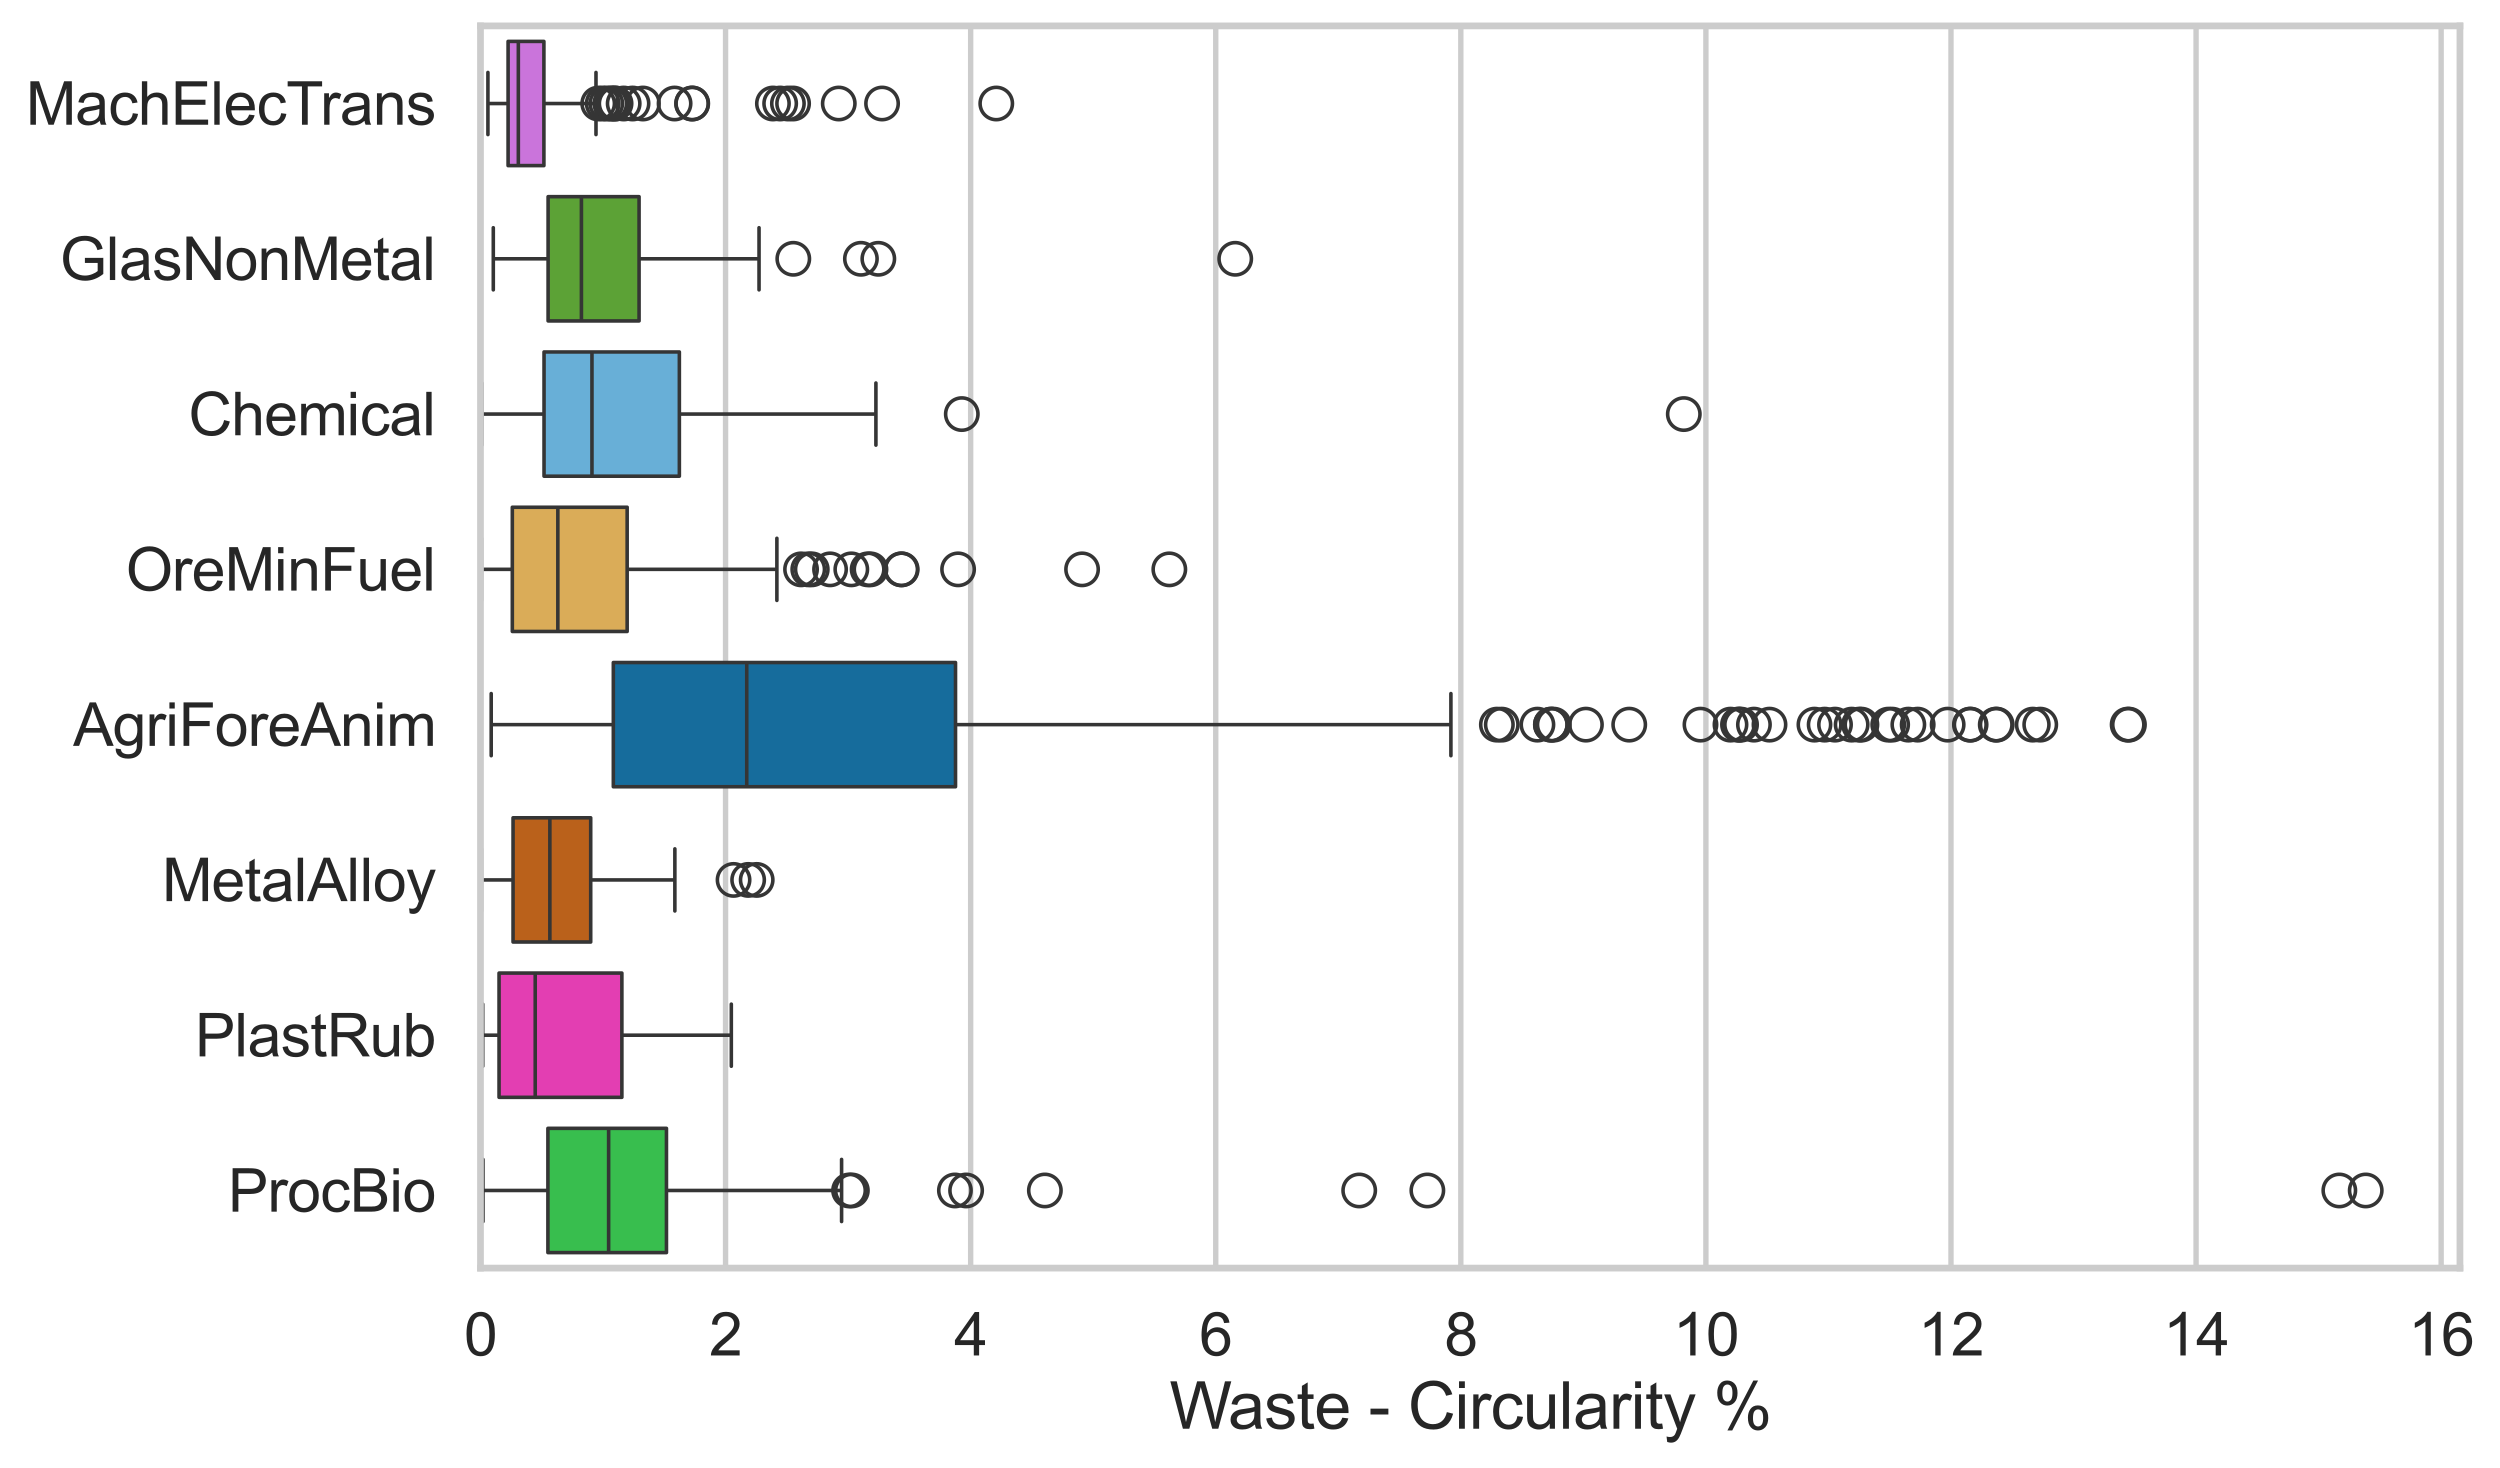 <?xml version="1.0" encoding="utf-8" standalone="no"?>
<!DOCTYPE svg PUBLIC "-//W3C//DTD SVG 1.1//EN"
  "http://www.w3.org/Graphics/SVG/1.1/DTD/svg11.dtd">
<svg xmlns:xlink="http://www.w3.org/1999/xlink" width="695.641pt" height="408.542pt" viewBox="0 0 695.641 408.542" xmlns="http://www.w3.org/2000/svg" version="1.1">
 <defs>
  <style type="text/css">*{stroke-linejoin: round; stroke-linecap: butt}</style>
 </defs>
 <g id="figure_1">
  <g id="patch_1">
   <path d="M 0 408.542 
L 695.641 408.542 
L 695.641 0 
L 0 0 
z
" style="fill: #ffffff"/>
  </g>
  <g id="axes_1">
   <g id="patch_2">
    <path d="M 133.697 352.86 
L 684.494 352.86 
L 684.494 7.2 
L 133.697 7.2 
z
" style="fill: #ffffff"/>
   </g>
   <g id="matplotlib.axis_1">
    <g id="xtick_1">
     <g id="line2d_1">
      <path d="M 133.697 352.86 
L 133.697 7.2 
" clip-path="url(#pa2204c01ae)" style="fill: none; stroke: #cccccc; stroke-width: 1.5; stroke-linecap: round"/>
     </g>
     <g id="text_1">
      <!-- 0 -->
      <g style="fill: #262626" transform="translate(129.109 377.17) scale(0.165 -0.165)">
       <defs>
        <path id="ArialMT-30" d="M 266 2259 
Q 266 3072 433 3567 
Q 600 4063 929 4331 
Q 1259 4600 1759 4600 
Q 2128 4600 2406 4451 
Q 2684 4303 2865 4023 
Q 3047 3744 3150 3342 
Q 3253 2941 3253 2259 
Q 3253 1453 3087 958 
Q 2922 463 2592 192 
Q 2263 -78 1759 -78 
Q 1097 -78 719 397 
Q 266 969 266 2259 
z
M 844 2259 
Q 844 1131 1108 757 
Q 1372 384 1759 384 
Q 2147 384 2411 759 
Q 2675 1134 2675 2259 
Q 2675 3391 2411 3762 
Q 2147 4134 1753 4134 
Q 1366 4134 1134 3806 
Q 844 3388 844 2259 
z
" transform="scale(0.016)"/>
       </defs>
       <use xlink:href="#ArialMT-30"/>
      </g>
     </g>
    </g>
    <g id="xtick_2">
     <g id="line2d_2">
      <path d="M 201.893 352.86 
L 201.893 7.2 
" clip-path="url(#pa2204c01ae)" style="fill: none; stroke: #cccccc; stroke-width: 1.5; stroke-linecap: round"/>
     </g>
     <g id="text_2">
      <!-- 2 -->
      <g style="fill: #262626" transform="translate(197.305 377.17) scale(0.165 -0.165)">
       <defs>
        <path id="ArialMT-32" d="M 3222 541 
L 3222 0 
L 194 0 
Q 188 203 259 391 
Q 375 700 629 1000 
Q 884 1300 1366 1694 
Q 2113 2306 2375 2664 
Q 2638 3022 2638 3341 
Q 2638 3675 2398 3904 
Q 2159 4134 1775 4134 
Q 1369 4134 1125 3890 
Q 881 3647 878 3216 
L 300 3275 
Q 359 3922 746 4261 
Q 1134 4600 1788 4600 
Q 2447 4600 2831 4234 
Q 3216 3869 3216 3328 
Q 3216 3053 3103 2787 
Q 2991 2522 2730 2228 
Q 2469 1934 1863 1422 
Q 1356 997 1212 845 
Q 1069 694 975 541 
L 3222 541 
z
" transform="scale(0.016)"/>
       </defs>
       <use xlink:href="#ArialMT-32"/>
      </g>
     </g>
    </g>
    <g id="xtick_3">
     <g id="line2d_3">
      <path d="M 270.089 352.86 
L 270.089 7.2 
" clip-path="url(#pa2204c01ae)" style="fill: none; stroke: #cccccc; stroke-width: 1.5; stroke-linecap: round"/>
     </g>
     <g id="text_3">
      <!-- 4 -->
      <g style="fill: #262626" transform="translate(265.501 377.17) scale(0.165 -0.165)">
       <defs>
        <path id="ArialMT-34" d="M 2069 0 
L 2069 1097 
L 81 1097 
L 81 1613 
L 2172 4581 
L 2631 4581 
L 2631 1613 
L 3250 1613 
L 3250 1097 
L 2631 1097 
L 2631 0 
L 2069 0 
z
M 2069 1613 
L 2069 3678 
L 634 1613 
L 2069 1613 
z
" transform="scale(0.016)"/>
       </defs>
       <use xlink:href="#ArialMT-34"/>
      </g>
     </g>
    </g>
    <g id="xtick_4">
     <g id="line2d_4">
      <path d="M 338.285 352.86 
L 338.285 7.2 
" clip-path="url(#pa2204c01ae)" style="fill: none; stroke: #cccccc; stroke-width: 1.5; stroke-linecap: round"/>
     </g>
     <g id="text_4">
      <!-- 6 -->
      <g style="fill: #262626" transform="translate(333.697 377.17) scale(0.165 -0.165)">
       <defs>
        <path id="ArialMT-36" d="M 3184 3459 
L 2625 3416 
Q 2550 3747 2413 3897 
Q 2184 4138 1850 4138 
Q 1581 4138 1378 3988 
Q 1113 3794 959 3422 
Q 806 3050 800 2363 
Q 1003 2672 1297 2822 
Q 1591 2972 1913 2972 
Q 2475 2972 2870 2558 
Q 3266 2144 3266 1488 
Q 3266 1056 3080 686 
Q 2894 316 2569 119 
Q 2244 -78 1831 -78 
Q 1128 -78 684 439 
Q 241 956 241 2144 
Q 241 3472 731 4075 
Q 1159 4600 1884 4600 
Q 2425 4600 2770 4297 
Q 3116 3994 3184 3459 
z
M 888 1484 
Q 888 1194 1011 928 
Q 1134 663 1356 523 
Q 1578 384 1822 384 
Q 2178 384 2434 671 
Q 2691 959 2691 1453 
Q 2691 1928 2437 2201 
Q 2184 2475 1800 2475 
Q 1419 2475 1153 2201 
Q 888 1928 888 1484 
z
" transform="scale(0.016)"/>
       </defs>
       <use xlink:href="#ArialMT-36"/>
      </g>
     </g>
    </g>
    <g id="xtick_5">
     <g id="line2d_5">
      <path d="M 406.481 352.86 
L 406.481 7.2 
" clip-path="url(#pa2204c01ae)" style="fill: none; stroke: #cccccc; stroke-width: 1.5; stroke-linecap: round"/>
     </g>
     <g id="text_5">
      <!-- 8 -->
      <g style="fill: #262626" transform="translate(401.893 377.17) scale(0.165 -0.165)">
       <defs>
        <path id="ArialMT-38" d="M 1131 2484 
Q 781 2613 612 2850 
Q 444 3088 444 3419 
Q 444 3919 803 4259 
Q 1163 4600 1759 4600 
Q 2359 4600 2725 4251 
Q 3091 3903 3091 3403 
Q 3091 3084 2923 2848 
Q 2756 2613 2416 2484 
Q 2838 2347 3058 2040 
Q 3278 1734 3278 1309 
Q 3278 722 2862 322 
Q 2447 -78 1769 -78 
Q 1091 -78 675 323 
Q 259 725 259 1325 
Q 259 1772 486 2073 
Q 713 2375 1131 2484 
z
M 1019 3438 
Q 1019 3113 1228 2906 
Q 1438 2700 1772 2700 
Q 2097 2700 2305 2904 
Q 2513 3109 2513 3406 
Q 2513 3716 2298 3927 
Q 2084 4138 1766 4138 
Q 1444 4138 1231 3931 
Q 1019 3725 1019 3438 
z
M 838 1322 
Q 838 1081 952 856 
Q 1066 631 1291 507 
Q 1516 384 1775 384 
Q 2178 384 2440 643 
Q 2703 903 2703 1303 
Q 2703 1709 2433 1975 
Q 2163 2241 1756 2241 
Q 1359 2241 1098 1978 
Q 838 1716 838 1322 
z
" transform="scale(0.016)"/>
       </defs>
       <use xlink:href="#ArialMT-38"/>
      </g>
     </g>
    </g>
    <g id="xtick_6">
     <g id="line2d_6">
      <path d="M 474.677 352.86 
L 474.677 7.2 
" clip-path="url(#pa2204c01ae)" style="fill: none; stroke: #cccccc; stroke-width: 1.5; stroke-linecap: round"/>
     </g>
     <g id="text_6">
      <!-- 10 -->
      <g style="fill: #262626" transform="translate(465.502 377.17) scale(0.165 -0.165)">
       <defs>
        <path id="ArialMT-31" d="M 2384 0 
L 1822 0 
L 1822 3584 
Q 1619 3391 1289 3197 
Q 959 3003 697 2906 
L 697 3450 
Q 1169 3672 1522 3987 
Q 1875 4303 2022 4600 
L 2384 4600 
L 2384 0 
z
" transform="scale(0.016)"/>
       </defs>
       <use xlink:href="#ArialMT-31"/>
       <use xlink:href="#ArialMT-30" transform="translate(55.615 0)"/>
      </g>
     </g>
    </g>
    <g id="xtick_7">
     <g id="line2d_7">
      <path d="M 542.873 352.86 
L 542.873 7.2 
" clip-path="url(#pa2204c01ae)" style="fill: none; stroke: #cccccc; stroke-width: 1.5; stroke-linecap: round"/>
     </g>
     <g id="text_7">
      <!-- 12 -->
      <g style="fill: #262626" transform="translate(533.698 377.17) scale(0.165 -0.165)">
       <use xlink:href="#ArialMT-31"/>
       <use xlink:href="#ArialMT-32" transform="translate(55.615 0)"/>
      </g>
     </g>
    </g>
    <g id="xtick_8">
     <g id="line2d_8">
      <path d="M 611.069 352.86 
L 611.069 7.2 
" clip-path="url(#pa2204c01ae)" style="fill: none; stroke: #cccccc; stroke-width: 1.5; stroke-linecap: round"/>
     </g>
     <g id="text_8">
      <!-- 14 -->
      <g style="fill: #262626" transform="translate(601.894 377.17) scale(0.165 -0.165)">
       <use xlink:href="#ArialMT-31"/>
       <use xlink:href="#ArialMT-34" transform="translate(55.615 0)"/>
      </g>
     </g>
    </g>
    <g id="xtick_9">
     <g id="line2d_9">
      <path d="M 679.265 352.86 
L 679.265 7.2 
" clip-path="url(#pa2204c01ae)" style="fill: none; stroke: #cccccc; stroke-width: 1.5; stroke-linecap: round"/>
     </g>
     <g id="text_9">
      <!-- 16 -->
      <g style="fill: #262626" transform="translate(670.09 377.17) scale(0.165 -0.165)">
       <use xlink:href="#ArialMT-31"/>
       <use xlink:href="#ArialMT-36" transform="translate(55.615 0)"/>
      </g>
     </g>
    </g>
    <g id="text_10">
     <!-- Waste - Circularity % -->
     <g style="fill: #262626" transform="translate(325.425 397.553) scale(0.18 -0.18)">
      <defs>
       <path id="ArialMT-57" d="M 1294 0 
L 78 4581 
L 700 4581 
L 1397 1578 
Q 1509 1106 1591 641 
Q 1766 1375 1797 1488 
L 2669 4581 
L 3400 4581 
L 4056 2263 
Q 4303 1400 4413 641 
Q 4500 1075 4641 1638 
L 5359 4581 
L 5969 4581 
L 4713 0 
L 4128 0 
L 3163 3491 
Q 3041 3928 3019 4028 
Q 2947 3713 2884 3491 
L 1913 0 
L 1294 0 
z
" transform="scale(0.016)"/>
       <path id="ArialMT-61" d="M 2588 409 
Q 2275 144 1986 34 
Q 1697 -75 1366 -75 
Q 819 -75 525 192 
Q 231 459 231 875 
Q 231 1119 342 1320 
Q 453 1522 633 1644 
Q 813 1766 1038 1828 
Q 1203 1872 1538 1913 
Q 2219 1994 2541 2106 
Q 2544 2222 2544 2253 
Q 2544 2597 2384 2738 
Q 2169 2928 1744 2928 
Q 1347 2928 1158 2789 
Q 969 2650 878 2297 
L 328 2372 
Q 403 2725 575 2942 
Q 747 3159 1072 3276 
Q 1397 3394 1825 3394 
Q 2250 3394 2515 3294 
Q 2781 3194 2906 3042 
Q 3031 2891 3081 2659 
Q 3109 2516 3109 2141 
L 3109 1391 
Q 3109 606 3145 398 
Q 3181 191 3288 0 
L 2700 0 
Q 2613 175 2588 409 
z
M 2541 1666 
Q 2234 1541 1622 1453 
Q 1275 1403 1131 1340 
Q 988 1278 909 1158 
Q 831 1038 831 891 
Q 831 666 1001 516 
Q 1172 366 1500 366 
Q 1825 366 2078 508 
Q 2331 650 2450 897 
Q 2541 1088 2541 1459 
L 2541 1666 
z
" transform="scale(0.016)"/>
       <path id="ArialMT-73" d="M 197 991 
L 753 1078 
Q 800 744 1014 566 
Q 1228 388 1613 388 
Q 2000 388 2187 545 
Q 2375 703 2375 916 
Q 2375 1106 2209 1216 
Q 2094 1291 1634 1406 
Q 1016 1563 777 1677 
Q 538 1791 414 1992 
Q 291 2194 291 2438 
Q 291 2659 392 2848 
Q 494 3038 669 3163 
Q 800 3259 1026 3326 
Q 1253 3394 1513 3394 
Q 1903 3394 2198 3281 
Q 2494 3169 2634 2976 
Q 2775 2784 2828 2463 
L 2278 2388 
Q 2241 2644 2061 2787 
Q 1881 2931 1553 2931 
Q 1166 2931 1000 2803 
Q 834 2675 834 2503 
Q 834 2394 903 2306 
Q 972 2216 1119 2156 
Q 1203 2125 1616 2013 
Q 2213 1853 2448 1751 
Q 2684 1650 2818 1456 
Q 2953 1263 2953 975 
Q 2953 694 2789 445 
Q 2625 197 2315 61 
Q 2006 -75 1616 -75 
Q 969 -75 630 194 
Q 291 463 197 991 
z
" transform="scale(0.016)"/>
       <path id="ArialMT-74" d="M 1650 503 
L 1731 6 
Q 1494 -44 1306 -44 
Q 1000 -44 831 53 
Q 663 150 594 308 
Q 525 466 525 972 
L 525 2881 
L 113 2881 
L 113 3319 
L 525 3319 
L 525 4141 
L 1084 4478 
L 1084 3319 
L 1650 3319 
L 1650 2881 
L 1084 2881 
L 1084 941 
Q 1084 700 1114 631 
Q 1144 563 1211 522 
Q 1278 481 1403 481 
Q 1497 481 1650 503 
z
" transform="scale(0.016)"/>
       <path id="ArialMT-65" d="M 2694 1069 
L 3275 997 
Q 3138 488 2766 206 
Q 2394 -75 1816 -75 
Q 1088 -75 661 373 
Q 234 822 234 1631 
Q 234 2469 665 2931 
Q 1097 3394 1784 3394 
Q 2450 3394 2872 2941 
Q 3294 2488 3294 1666 
Q 3294 1616 3291 1516 
L 816 1516 
Q 847 969 1125 678 
Q 1403 388 1819 388 
Q 2128 388 2347 550 
Q 2566 713 2694 1069 
z
M 847 1978 
L 2700 1978 
Q 2663 2397 2488 2606 
Q 2219 2931 1791 2931 
Q 1403 2931 1139 2672 
Q 875 2413 847 1978 
z
" transform="scale(0.016)"/>
       <path id="ArialMT-20" transform="scale(0.016)"/>
       <path id="ArialMT-2d" d="M 203 1375 
L 203 1941 
L 1931 1941 
L 1931 1375 
L 203 1375 
z
" transform="scale(0.016)"/>
       <path id="ArialMT-43" d="M 3763 1606 
L 4369 1453 
Q 4178 706 3683 314 
Q 3188 -78 2472 -78 
Q 1731 -78 1267 223 
Q 803 525 561 1097 
Q 319 1669 319 2325 
Q 319 3041 592 3573 
Q 866 4106 1370 4382 
Q 1875 4659 2481 4659 
Q 3169 4659 3637 4309 
Q 4106 3959 4291 3325 
L 3694 3184 
Q 3534 3684 3231 3912 
Q 2928 4141 2469 4141 
Q 1941 4141 1586 3887 
Q 1231 3634 1087 3207 
Q 944 2781 944 2328 
Q 944 1744 1114 1308 
Q 1284 872 1643 656 
Q 2003 441 2422 441 
Q 2931 441 3284 734 
Q 3638 1028 3763 1606 
z
" transform="scale(0.016)"/>
       <path id="ArialMT-69" d="M 425 3934 
L 425 4581 
L 988 4581 
L 988 3934 
L 425 3934 
z
M 425 0 
L 425 3319 
L 988 3319 
L 988 0 
L 425 0 
z
" transform="scale(0.016)"/>
       <path id="ArialMT-72" d="M 416 0 
L 416 3319 
L 922 3319 
L 922 2816 
Q 1116 3169 1280 3281 
Q 1444 3394 1641 3394 
Q 1925 3394 2219 3213 
L 2025 2691 
Q 1819 2813 1613 2813 
Q 1428 2813 1281 2702 
Q 1134 2591 1072 2394 
Q 978 2094 978 1738 
L 978 0 
L 416 0 
z
" transform="scale(0.016)"/>
       <path id="ArialMT-63" d="M 2588 1216 
L 3141 1144 
Q 3050 572 2676 248 
Q 2303 -75 1759 -75 
Q 1078 -75 664 370 
Q 250 816 250 1647 
Q 250 2184 428 2587 
Q 606 2991 970 3192 
Q 1334 3394 1763 3394 
Q 2303 3394 2647 3120 
Q 2991 2847 3088 2344 
L 2541 2259 
Q 2463 2594 2264 2762 
Q 2066 2931 1784 2931 
Q 1359 2931 1093 2626 
Q 828 2322 828 1663 
Q 828 994 1084 691 
Q 1341 388 1753 388 
Q 2084 388 2306 591 
Q 2528 794 2588 1216 
z
" transform="scale(0.016)"/>
       <path id="ArialMT-75" d="M 2597 0 
L 2597 488 
Q 2209 -75 1544 -75 
Q 1250 -75 995 37 
Q 741 150 617 320 
Q 494 491 444 738 
Q 409 903 409 1263 
L 409 3319 
L 972 3319 
L 972 1478 
Q 972 1038 1006 884 
Q 1059 663 1231 536 
Q 1403 409 1656 409 
Q 1909 409 2131 539 
Q 2353 669 2445 892 
Q 2538 1116 2538 1541 
L 2538 3319 
L 3100 3319 
L 3100 0 
L 2597 0 
z
" transform="scale(0.016)"/>
       <path id="ArialMT-6c" d="M 409 0 
L 409 4581 
L 972 4581 
L 972 0 
L 409 0 
z
" transform="scale(0.016)"/>
       <path id="ArialMT-79" d="M 397 -1278 
L 334 -750 
Q 519 -800 656 -800 
Q 844 -800 956 -737 
Q 1069 -675 1141 -563 
Q 1194 -478 1313 -144 
Q 1328 -97 1363 -6 
L 103 3319 
L 709 3319 
L 1400 1397 
Q 1534 1031 1641 628 
Q 1738 1016 1872 1384 
L 2581 3319 
L 3144 3319 
L 1881 -56 
Q 1678 -603 1566 -809 
Q 1416 -1088 1222 -1217 
Q 1028 -1347 759 -1347 
Q 597 -1347 397 -1278 
z
" transform="scale(0.016)"/>
       <path id="ArialMT-25" d="M 372 3481 
Q 372 3972 619 4315 
Q 866 4659 1334 4659 
Q 1766 4659 2048 4351 
Q 2331 4044 2331 3447 
Q 2331 2866 2045 2552 
Q 1759 2238 1341 2238 
Q 925 2238 648 2547 
Q 372 2856 372 3481 
z
M 1350 4272 
Q 1141 4272 1002 4090 
Q 863 3909 863 3425 
Q 863 2984 1003 2804 
Q 1144 2625 1350 2625 
Q 1563 2625 1702 2806 
Q 1841 2988 1841 3469 
Q 1841 3913 1700 4092 
Q 1559 4272 1350 4272 
z
M 1353 -169 
L 3859 4659 
L 4316 4659 
L 1819 -169 
L 1353 -169 
z
M 3334 1075 
Q 3334 1569 3581 1911 
Q 3828 2253 4300 2253 
Q 4731 2253 5014 1945 
Q 5297 1638 5297 1041 
Q 5297 459 5011 145 
Q 4725 -169 4303 -169 
Q 3888 -169 3611 142 
Q 3334 453 3334 1075 
z
M 4316 1866 
Q 4103 1866 3964 1684 
Q 3825 1503 3825 1019 
Q 3825 581 3965 400 
Q 4106 219 4313 219 
Q 4528 219 4667 400 
Q 4806 581 4806 1063 
Q 4806 1506 4665 1686 
Q 4525 1866 4316 1866 
z
" transform="scale(0.016)"/>
      </defs>
      <use xlink:href="#ArialMT-57"/>
      <use xlink:href="#ArialMT-61" transform="translate(90.635 0)"/>
      <use xlink:href="#ArialMT-73" transform="translate(146.25 0)"/>
      <use xlink:href="#ArialMT-74" transform="translate(196.25 0)"/>
      <use xlink:href="#ArialMT-65" transform="translate(224.033 0)"/>
      <use xlink:href="#ArialMT-20" transform="translate(279.648 0)"/>
      <use xlink:href="#ArialMT-2d" transform="translate(307.432 0)"/>
      <use xlink:href="#ArialMT-20" transform="translate(340.732 0)"/>
      <use xlink:href="#ArialMT-43" transform="translate(368.516 0)"/>
      <use xlink:href="#ArialMT-69" transform="translate(440.732 0)"/>
      <use xlink:href="#ArialMT-72" transform="translate(462.949 0)"/>
      <use xlink:href="#ArialMT-63" transform="translate(496.25 0)"/>
      <use xlink:href="#ArialMT-75" transform="translate(546.25 0)"/>
      <use xlink:href="#ArialMT-6c" transform="translate(601.865 0)"/>
      <use xlink:href="#ArialMT-61" transform="translate(624.082 0)"/>
      <use xlink:href="#ArialMT-72" transform="translate(679.697 0)"/>
      <use xlink:href="#ArialMT-69" transform="translate(712.998 0)"/>
      <use xlink:href="#ArialMT-74" transform="translate(735.215 0)"/>
      <use xlink:href="#ArialMT-79" transform="translate(762.998 0)"/>
      <use xlink:href="#ArialMT-20" transform="translate(812.998 0)"/>
      <use xlink:href="#ArialMT-25" transform="translate(840.781 0)"/>
     </g>
    </g>
   </g>
   <g id="matplotlib.axis_2">
    <g id="ytick_1">
     <g id="text_11">
      <!-- MachElecTrans -->
      <g style="fill: #262626" transform="translate(7.2 34.709) scale(0.165 -0.165)">
       <defs>
        <path id="ArialMT-4d" d="M 475 0 
L 475 4581 
L 1388 4581 
L 2472 1338 
Q 2622 884 2691 659 
Q 2769 909 2934 1394 
L 4031 4581 
L 4847 4581 
L 4847 0 
L 4263 0 
L 4263 3834 
L 2931 0 
L 2384 0 
L 1059 3900 
L 1059 0 
L 475 0 
z
" transform="scale(0.016)"/>
        <path id="ArialMT-68" d="M 422 0 
L 422 4581 
L 984 4581 
L 984 2938 
Q 1378 3394 1978 3394 
Q 2347 3394 2619 3248 
Q 2891 3103 3008 2847 
Q 3125 2591 3125 2103 
L 3125 0 
L 2563 0 
L 2563 2103 
Q 2563 2525 2380 2717 
Q 2197 2909 1863 2909 
Q 1613 2909 1392 2779 
Q 1172 2650 1078 2428 
Q 984 2206 984 1816 
L 984 0 
L 422 0 
z
" transform="scale(0.016)"/>
        <path id="ArialMT-45" d="M 506 0 
L 506 4581 
L 3819 4581 
L 3819 4041 
L 1113 4041 
L 1113 2638 
L 3647 2638 
L 3647 2100 
L 1113 2100 
L 1113 541 
L 3925 541 
L 3925 0 
L 506 0 
z
" transform="scale(0.016)"/>
        <path id="ArialMT-54" d="M 1659 0 
L 1659 4041 
L 150 4041 
L 150 4581 
L 3781 4581 
L 3781 4041 
L 2266 4041 
L 2266 0 
L 1659 0 
z
" transform="scale(0.016)"/>
        <path id="ArialMT-6e" d="M 422 0 
L 422 3319 
L 928 3319 
L 928 2847 
Q 1294 3394 1984 3394 
Q 2284 3394 2536 3286 
Q 2788 3178 2913 3003 
Q 3038 2828 3088 2588 
Q 3119 2431 3119 2041 
L 3119 0 
L 2556 0 
L 2556 2019 
Q 2556 2363 2490 2533 
Q 2425 2703 2258 2804 
Q 2091 2906 1866 2906 
Q 1506 2906 1245 2678 
Q 984 2450 984 1813 
L 984 0 
L 422 0 
z
" transform="scale(0.016)"/>
       </defs>
       <use xlink:href="#ArialMT-4d"/>
       <use xlink:href="#ArialMT-61" transform="translate(83.301 0)"/>
       <use xlink:href="#ArialMT-63" transform="translate(138.916 0)"/>
       <use xlink:href="#ArialMT-68" transform="translate(188.916 0)"/>
       <use xlink:href="#ArialMT-45" transform="translate(244.531 0)"/>
       <use xlink:href="#ArialMT-6c" transform="translate(311.23 0)"/>
       <use xlink:href="#ArialMT-65" transform="translate(333.447 0)"/>
       <use xlink:href="#ArialMT-63" transform="translate(389.062 0)"/>
       <use xlink:href="#ArialMT-54" transform="translate(439.062 0)"/>
       <use xlink:href="#ArialMT-72" transform="translate(496.396 0)"/>
       <use xlink:href="#ArialMT-61" transform="translate(529.697 0)"/>
       <use xlink:href="#ArialMT-6e" transform="translate(585.312 0)"/>
       <use xlink:href="#ArialMT-73" transform="translate(640.928 0)"/>
      </g>
     </g>
    </g>
    <g id="ytick_2">
     <g id="text_12">
      <!-- GlasNonMetal -->
      <g style="fill: #262626" transform="translate(16.659 77.916) scale(0.165 -0.165)">
       <defs>
        <path id="ArialMT-47" d="M 2638 1797 
L 2638 2334 
L 4578 2338 
L 4578 638 
Q 4131 281 3656 101 
Q 3181 -78 2681 -78 
Q 2006 -78 1454 211 
Q 903 500 622 1047 
Q 341 1594 341 2269 
Q 341 2938 620 3517 
Q 900 4097 1425 4378 
Q 1950 4659 2634 4659 
Q 3131 4659 3532 4498 
Q 3934 4338 4162 4050 
Q 4391 3763 4509 3300 
L 3963 3150 
Q 3859 3500 3706 3700 
Q 3553 3900 3268 4020 
Q 2984 4141 2638 4141 
Q 2222 4141 1919 4014 
Q 1616 3888 1430 3681 
Q 1244 3475 1141 3228 
Q 966 2803 966 2306 
Q 966 1694 1177 1281 
Q 1388 869 1791 669 
Q 2194 469 2647 469 
Q 3041 469 3416 620 
Q 3791 772 3984 944 
L 3984 1797 
L 2638 1797 
z
" transform="scale(0.016)"/>
        <path id="ArialMT-4e" d="M 488 0 
L 488 4581 
L 1109 4581 
L 3516 984 
L 3516 4581 
L 4097 4581 
L 4097 0 
L 3475 0 
L 1069 3600 
L 1069 0 
L 488 0 
z
" transform="scale(0.016)"/>
        <path id="ArialMT-6f" d="M 213 1659 
Q 213 2581 725 3025 
Q 1153 3394 1769 3394 
Q 2453 3394 2887 2945 
Q 3322 2497 3322 1706 
Q 3322 1066 3130 698 
Q 2938 331 2570 128 
Q 2203 -75 1769 -75 
Q 1072 -75 642 372 
Q 213 819 213 1659 
z
M 791 1659 
Q 791 1022 1069 705 
Q 1347 388 1769 388 
Q 2188 388 2466 706 
Q 2744 1025 2744 1678 
Q 2744 2294 2464 2611 
Q 2184 2928 1769 2928 
Q 1347 2928 1069 2612 
Q 791 2297 791 1659 
z
" transform="scale(0.016)"/>
       </defs>
       <use xlink:href="#ArialMT-47"/>
       <use xlink:href="#ArialMT-6c" transform="translate(77.783 0)"/>
       <use xlink:href="#ArialMT-61" transform="translate(100 0)"/>
       <use xlink:href="#ArialMT-73" transform="translate(155.615 0)"/>
       <use xlink:href="#ArialMT-4e" transform="translate(205.615 0)"/>
       <use xlink:href="#ArialMT-6f" transform="translate(277.832 0)"/>
       <use xlink:href="#ArialMT-6e" transform="translate(333.447 0)"/>
       <use xlink:href="#ArialMT-4d" transform="translate(389.062 0)"/>
       <use xlink:href="#ArialMT-65" transform="translate(472.363 0)"/>
       <use xlink:href="#ArialMT-74" transform="translate(527.979 0)"/>
       <use xlink:href="#ArialMT-61" transform="translate(555.762 0)"/>
       <use xlink:href="#ArialMT-6c" transform="translate(611.377 0)"/>
      </g>
     </g>
    </g>
    <g id="ytick_3">
     <g id="text_13">
      <!-- Chemical -->
      <g style="fill: #262626" transform="translate(52.428 121.124) scale(0.165 -0.165)">
       <defs>
        <path id="ArialMT-6d" d="M 422 0 
L 422 3319 
L 925 3319 
L 925 2853 
Q 1081 3097 1340 3245 
Q 1600 3394 1931 3394 
Q 2300 3394 2536 3241 
Q 2772 3088 2869 2813 
Q 3263 3394 3894 3394 
Q 4388 3394 4653 3120 
Q 4919 2847 4919 2278 
L 4919 0 
L 4359 0 
L 4359 2091 
Q 4359 2428 4304 2576 
Q 4250 2725 4106 2815 
Q 3963 2906 3769 2906 
Q 3419 2906 3187 2673 
Q 2956 2441 2956 1928 
L 2956 0 
L 2394 0 
L 2394 2156 
Q 2394 2531 2256 2718 
Q 2119 2906 1806 2906 
Q 1569 2906 1367 2781 
Q 1166 2656 1075 2415 
Q 984 2175 984 1722 
L 984 0 
L 422 0 
z
" transform="scale(0.016)"/>
       </defs>
       <use xlink:href="#ArialMT-43"/>
       <use xlink:href="#ArialMT-68" transform="translate(72.217 0)"/>
       <use xlink:href="#ArialMT-65" transform="translate(127.832 0)"/>
       <use xlink:href="#ArialMT-6d" transform="translate(183.447 0)"/>
       <use xlink:href="#ArialMT-69" transform="translate(266.748 0)"/>
       <use xlink:href="#ArialMT-63" transform="translate(288.965 0)"/>
       <use xlink:href="#ArialMT-61" transform="translate(338.965 0)"/>
       <use xlink:href="#ArialMT-6c" transform="translate(394.58 0)"/>
      </g>
     </g>
    </g>
    <g id="ytick_4">
     <g id="text_14">
      <!-- OreMinFuel -->
      <g style="fill: #262626" transform="translate(35.013 164.331) scale(0.165 -0.165)">
       <defs>
        <path id="ArialMT-4f" d="M 309 2231 
Q 309 3372 921 4017 
Q 1534 4663 2503 4663 
Q 3138 4663 3647 4359 
Q 4156 4056 4423 3514 
Q 4691 2972 4691 2284 
Q 4691 1588 4409 1038 
Q 4128 488 3612 205 
Q 3097 -78 2500 -78 
Q 1853 -78 1343 234 
Q 834 547 571 1087 
Q 309 1628 309 2231 
z
M 934 2222 
Q 934 1394 1379 917 
Q 1825 441 2497 441 
Q 3181 441 3623 922 
Q 4066 1403 4066 2288 
Q 4066 2847 3877 3264 
Q 3688 3681 3323 3911 
Q 2959 4141 2506 4141 
Q 1863 4141 1398 3698 
Q 934 3256 934 2222 
z
" transform="scale(0.016)"/>
        <path id="ArialMT-46" d="M 525 0 
L 525 4581 
L 3616 4581 
L 3616 4041 
L 1131 4041 
L 1131 2622 
L 3281 2622 
L 3281 2081 
L 1131 2081 
L 1131 0 
L 525 0 
z
" transform="scale(0.016)"/>
       </defs>
       <use xlink:href="#ArialMT-4f"/>
       <use xlink:href="#ArialMT-72" transform="translate(77.783 0)"/>
       <use xlink:href="#ArialMT-65" transform="translate(111.084 0)"/>
       <use xlink:href="#ArialMT-4d" transform="translate(166.699 0)"/>
       <use xlink:href="#ArialMT-69" transform="translate(250 0)"/>
       <use xlink:href="#ArialMT-6e" transform="translate(272.217 0)"/>
       <use xlink:href="#ArialMT-46" transform="translate(327.832 0)"/>
       <use xlink:href="#ArialMT-75" transform="translate(388.916 0)"/>
       <use xlink:href="#ArialMT-65" transform="translate(444.531 0)"/>
       <use xlink:href="#ArialMT-6c" transform="translate(500.146 0)"/>
      </g>
     </g>
    </g>
    <g id="ytick_5">
     <g id="text_15">
      <!-- AgriForeAnim -->
      <g style="fill: #262626" transform="translate(20.341 207.539) scale(0.165 -0.165)">
       <defs>
        <path id="ArialMT-41" d="M -9 0 
L 1750 4581 
L 2403 4581 
L 4278 0 
L 3588 0 
L 3053 1388 
L 1138 1388 
L 634 0 
L -9 0 
z
M 1313 1881 
L 2866 1881 
L 2388 3150 
Q 2169 3728 2063 4100 
Q 1975 3659 1816 3225 
L 1313 1881 
z
" transform="scale(0.016)"/>
        <path id="ArialMT-67" d="M 319 -275 
L 866 -356 
Q 900 -609 1056 -725 
Q 1266 -881 1628 -881 
Q 2019 -881 2231 -725 
Q 2444 -569 2519 -288 
Q 2563 -116 2559 434 
Q 2191 0 1641 0 
Q 956 0 581 494 
Q 206 988 206 1678 
Q 206 2153 378 2554 
Q 550 2956 876 3175 
Q 1203 3394 1644 3394 
Q 2231 3394 2613 2919 
L 2613 3319 
L 3131 3319 
L 3131 450 
Q 3131 -325 2973 -648 
Q 2816 -972 2473 -1159 
Q 2131 -1347 1631 -1347 
Q 1038 -1347 672 -1080 
Q 306 -813 319 -275 
z
M 784 1719 
Q 784 1066 1043 766 
Q 1303 466 1694 466 
Q 2081 466 2343 764 
Q 2606 1063 2606 1700 
Q 2606 2309 2336 2618 
Q 2066 2928 1684 2928 
Q 1309 2928 1046 2623 
Q 784 2319 784 1719 
z
" transform="scale(0.016)"/>
       </defs>
       <use xlink:href="#ArialMT-41"/>
       <use xlink:href="#ArialMT-67" transform="translate(66.699 0)"/>
       <use xlink:href="#ArialMT-72" transform="translate(122.314 0)"/>
       <use xlink:href="#ArialMT-69" transform="translate(155.615 0)"/>
       <use xlink:href="#ArialMT-46" transform="translate(177.832 0)"/>
       <use xlink:href="#ArialMT-6f" transform="translate(238.916 0)"/>
       <use xlink:href="#ArialMT-72" transform="translate(294.531 0)"/>
       <use xlink:href="#ArialMT-65" transform="translate(327.832 0)"/>
       <use xlink:href="#ArialMT-41" transform="translate(383.447 0)"/>
       <use xlink:href="#ArialMT-6e" transform="translate(450.146 0)"/>
       <use xlink:href="#ArialMT-69" transform="translate(505.762 0)"/>
       <use xlink:href="#ArialMT-6d" transform="translate(527.979 0)"/>
      </g>
     </g>
    </g>
    <g id="ytick_6">
     <g id="text_16">
      <!-- MetalAlloy -->
      <g style="fill: #262626" transform="translate(45.088 250.746) scale(0.165 -0.165)">
       <use xlink:href="#ArialMT-4d"/>
       <use xlink:href="#ArialMT-65" transform="translate(83.301 0)"/>
       <use xlink:href="#ArialMT-74" transform="translate(138.916 0)"/>
       <use xlink:href="#ArialMT-61" transform="translate(166.699 0)"/>
       <use xlink:href="#ArialMT-6c" transform="translate(222.314 0)"/>
       <use xlink:href="#ArialMT-41" transform="translate(244.531 0)"/>
       <use xlink:href="#ArialMT-6c" transform="translate(311.23 0)"/>
       <use xlink:href="#ArialMT-6c" transform="translate(333.447 0)"/>
       <use xlink:href="#ArialMT-6f" transform="translate(355.664 0)"/>
       <use xlink:href="#ArialMT-79" transform="translate(411.279 0)"/>
      </g>
     </g>
    </g>
    <g id="ytick_7">
     <g id="text_17">
      <!-- PlastRub -->
      <g style="fill: #262626" transform="translate(54.248 293.954) scale(0.165 -0.165)">
       <defs>
        <path id="ArialMT-50" d="M 494 0 
L 494 4581 
L 2222 4581 
Q 2678 4581 2919 4538 
Q 3256 4481 3484 4323 
Q 3713 4166 3852 3881 
Q 3991 3597 3991 3256 
Q 3991 2672 3619 2267 
Q 3247 1863 2275 1863 
L 1100 1863 
L 1100 0 
L 494 0 
z
M 1100 2403 
L 2284 2403 
Q 2872 2403 3119 2622 
Q 3366 2841 3366 3238 
Q 3366 3525 3220 3729 
Q 3075 3934 2838 4000 
Q 2684 4041 2272 4041 
L 1100 4041 
L 1100 2403 
z
" transform="scale(0.016)"/>
        <path id="ArialMT-52" d="M 503 0 
L 503 4581 
L 2534 4581 
Q 3147 4581 3465 4457 
Q 3784 4334 3975 4021 
Q 4166 3709 4166 3331 
Q 4166 2844 3850 2509 
Q 3534 2175 2875 2084 
Q 3116 1969 3241 1856 
Q 3506 1613 3744 1247 
L 4541 0 
L 3778 0 
L 3172 953 
Q 2906 1366 2734 1584 
Q 2563 1803 2427 1890 
Q 2291 1978 2150 2013 
Q 2047 2034 1813 2034 
L 1109 2034 
L 1109 0 
L 503 0 
z
M 1109 2559 
L 2413 2559 
Q 2828 2559 3062 2645 
Q 3297 2731 3419 2920 
Q 3541 3109 3541 3331 
Q 3541 3656 3305 3865 
Q 3069 4075 2559 4075 
L 1109 4075 
L 1109 2559 
z
" transform="scale(0.016)"/>
        <path id="ArialMT-62" d="M 941 0 
L 419 0 
L 419 4581 
L 981 4581 
L 981 2947 
Q 1338 3394 1891 3394 
Q 2197 3394 2470 3270 
Q 2744 3147 2920 2923 
Q 3097 2700 3197 2384 
Q 3297 2069 3297 1709 
Q 3297 856 2875 390 
Q 2453 -75 1863 -75 
Q 1275 -75 941 416 
L 941 0 
z
M 934 1684 
Q 934 1088 1097 822 
Q 1363 388 1816 388 
Q 2184 388 2453 708 
Q 2722 1028 2722 1663 
Q 2722 2313 2464 2622 
Q 2206 2931 1841 2931 
Q 1472 2931 1203 2611 
Q 934 2291 934 1684 
z
" transform="scale(0.016)"/>
       </defs>
       <use xlink:href="#ArialMT-50"/>
       <use xlink:href="#ArialMT-6c" transform="translate(66.699 0)"/>
       <use xlink:href="#ArialMT-61" transform="translate(88.916 0)"/>
       <use xlink:href="#ArialMT-73" transform="translate(144.531 0)"/>
       <use xlink:href="#ArialMT-74" transform="translate(194.531 0)"/>
       <use xlink:href="#ArialMT-52" transform="translate(222.314 0)"/>
       <use xlink:href="#ArialMT-75" transform="translate(294.531 0)"/>
       <use xlink:href="#ArialMT-62" transform="translate(350.146 0)"/>
      </g>
     </g>
    </g>
    <g id="ytick_8">
     <g id="text_18">
      <!-- ProcBio -->
      <g style="fill: #262626" transform="translate(63.424 337.161) scale(0.165 -0.165)">
       <defs>
        <path id="ArialMT-42" d="M 469 0 
L 469 4581 
L 2188 4581 
Q 2713 4581 3030 4442 
Q 3347 4303 3526 4014 
Q 3706 3725 3706 3409 
Q 3706 3116 3547 2856 
Q 3388 2597 3066 2438 
Q 3481 2316 3704 2022 
Q 3928 1728 3928 1328 
Q 3928 1006 3792 729 
Q 3656 453 3456 303 
Q 3256 153 2954 76 
Q 2653 0 2216 0 
L 469 0 
z
M 1075 2656 
L 2066 2656 
Q 2469 2656 2644 2709 
Q 2875 2778 2992 2937 
Q 3109 3097 3109 3338 
Q 3109 3566 3000 3739 
Q 2891 3913 2687 3977 
Q 2484 4041 1991 4041 
L 1075 4041 
L 1075 2656 
z
M 1075 541 
L 2216 541 
Q 2509 541 2628 563 
Q 2838 600 2978 687 
Q 3119 775 3209 942 
Q 3300 1109 3300 1328 
Q 3300 1584 3169 1773 
Q 3038 1963 2805 2039 
Q 2572 2116 2134 2116 
L 1075 2116 
L 1075 541 
z
" transform="scale(0.016)"/>
       </defs>
       <use xlink:href="#ArialMT-50"/>
       <use xlink:href="#ArialMT-72" transform="translate(66.699 0)"/>
       <use xlink:href="#ArialMT-6f" transform="translate(100 0)"/>
       <use xlink:href="#ArialMT-63" transform="translate(155.615 0)"/>
       <use xlink:href="#ArialMT-42" transform="translate(205.615 0)"/>
       <use xlink:href="#ArialMT-69" transform="translate(272.314 0)"/>
       <use xlink:href="#ArialMT-6f" transform="translate(294.531 0)"/>
      </g>
     </g>
    </g>
   </g>
   <g id="patch_3">
    <path d="M 141.38 11.521 
L 141.38 46.087 
L 151.343 46.087 
L 151.343 11.521 
L 141.38 11.521 
z
" clip-path="url(#pa2204c01ae)" style="fill: #ca74db; stroke: #353535; stroke-linejoin: miter"/>
   </g>
   <g id="line2d_10">
    <path d="M 141.38 28.804 
L 135.766 28.804 
" clip-path="url(#pa2204c01ae)" style="fill: none; stroke: #353535"/>
   </g>
   <g id="line2d_11">
    <path d="M 151.343 28.804 
L 165.836 28.804 
" clip-path="url(#pa2204c01ae)" style="fill: none; stroke: #353535"/>
   </g>
   <g id="line2d_12">
    <path d="M 135.766 20.162 
L 135.766 37.445 
" clip-path="url(#pa2204c01ae)" style="fill: none; stroke: #353535; stroke-linecap: round"/>
   </g>
   <g id="line2d_13">
    <path d="M 165.836 20.162 
L 165.836 37.445 
" clip-path="url(#pa2204c01ae)" style="fill: none; stroke: #353535; stroke-linecap: round"/>
   </g>
   <g id="line2d_14">
    <defs>
     <path id="m030b10af3a" d="M 0 4.5 
C 1.193 4.5 2.338 4.026 3.182 3.182 
C 4.026 2.338 4.5 1.193 4.5 0 
C 4.5 -1.193 4.026 -2.338 3.182 -3.182 
C 2.338 -4.026 1.193 -4.5 0 -4.5 
C -1.193 -4.5 -2.338 -4.026 -3.182 -3.182 
C -4.026 -2.338 -4.5 -1.193 -4.5 0 
C -4.5 1.193 -4.026 2.338 -3.182 3.182 
C -2.338 4.026 -1.193 4.5 0 4.5 
z
" style="stroke: #353535"/>
    </defs>
    <g clip-path="url(#pa2204c01ae)">
     <use xlink:href="#m030b10af3a" x="168.717" y="28.804" style="fill-opacity: 0; stroke: #353535"/>
     <use xlink:href="#m030b10af3a" x="215.069" y="28.804" style="fill-opacity: 0; stroke: #353535"/>
     <use xlink:href="#m030b10af3a" x="178.899" y="28.804" style="fill-opacity: 0; stroke: #353535"/>
     <use xlink:href="#m030b10af3a" x="245.439" y="28.804" style="fill-opacity: 0; stroke: #353535"/>
     <use xlink:href="#m030b10af3a" x="169.821" y="28.804" style="fill-opacity: 0; stroke: #353535"/>
     <use xlink:href="#m030b10af3a" x="166.459" y="28.804" style="fill-opacity: 0; stroke: #353535"/>
     <use xlink:href="#m030b10af3a" x="220.68" y="28.804" style="fill-opacity: 0; stroke: #353535"/>
     <use xlink:href="#m030b10af3a" x="187.707" y="28.804" style="fill-opacity: 0; stroke: #353535"/>
     <use xlink:href="#m030b10af3a" x="170.298" y="28.804" style="fill-opacity: 0; stroke: #353535"/>
     <use xlink:href="#m030b10af3a" x="173.541" y="28.804" style="fill-opacity: 0; stroke: #353535"/>
     <use xlink:href="#m030b10af3a" x="233.392" y="28.804" style="fill-opacity: 0; stroke: #353535"/>
     <use xlink:href="#m030b10af3a" x="171.08" y="28.804" style="fill-opacity: 0; stroke: #353535"/>
     <use xlink:href="#m030b10af3a" x="176.008" y="28.804" style="fill-opacity: 0; stroke: #353535"/>
     <use xlink:href="#m030b10af3a" x="171.282" y="28.804" style="fill-opacity: 0; stroke: #353535"/>
     <use xlink:href="#m030b10af3a" x="192.567" y="28.804" style="fill-opacity: 0; stroke: #353535"/>
     <use xlink:href="#m030b10af3a" x="167.705" y="28.804" style="fill-opacity: 0; stroke: #353535"/>
     <use xlink:href="#m030b10af3a" x="219.244" y="28.804" style="fill-opacity: 0; stroke: #353535"/>
     <use xlink:href="#m030b10af3a" x="277.22" y="28.804" style="fill-opacity: 0; stroke: #353535"/>
     <use xlink:href="#m030b10af3a" x="192.621" y="28.804" style="fill-opacity: 0; stroke: #353535"/>
     <use xlink:href="#m030b10af3a" x="217.084" y="28.804" style="fill-opacity: 0; stroke: #353535"/>
    </g>
   </g>
   <g id="patch_4">
    <path d="M 152.513 54.728 
L 152.513 89.294 
L 177.827 89.294 
L 177.827 54.728 
L 152.513 54.728 
z
" clip-path="url(#pa2204c01ae)" style="fill: #5ca236; stroke: #353535; stroke-linejoin: miter"/>
   </g>
   <g id="line2d_15">
    <path d="M 152.513 72.011 
L 137.263 72.011 
" clip-path="url(#pa2204c01ae)" style="fill: none; stroke: #353535"/>
   </g>
   <g id="line2d_16">
    <path d="M 177.827 72.011 
L 211.208 72.011 
" clip-path="url(#pa2204c01ae)" style="fill: none; stroke: #353535"/>
   </g>
   <g id="line2d_17">
    <path d="M 137.263 63.37 
L 137.263 80.653 
" clip-path="url(#pa2204c01ae)" style="fill: none; stroke: #353535; stroke-linecap: round"/>
   </g>
   <g id="line2d_18">
    <path d="M 211.208 63.37 
L 211.208 80.653 
" clip-path="url(#pa2204c01ae)" style="fill: none; stroke: #353535; stroke-linecap: round"/>
   </g>
   <g id="line2d_19">
    <g clip-path="url(#pa2204c01ae)">
     <use xlink:href="#m030b10af3a" x="244.4" y="72.011" style="fill-opacity: 0; stroke: #353535"/>
     <use xlink:href="#m030b10af3a" x="343.709" y="72.011" style="fill-opacity: 0; stroke: #353535"/>
     <use xlink:href="#m030b10af3a" x="220.742" y="72.011" style="fill-opacity: 0; stroke: #353535"/>
     <use xlink:href="#m030b10af3a" x="239.555" y="72.011" style="fill-opacity: 0; stroke: #353535"/>
    </g>
   </g>
   <g id="patch_5">
    <path d="M 151.381 97.936 
L 151.381 132.502 
L 189.036 132.502 
L 189.036 97.936 
L 151.381 97.936 
z
" clip-path="url(#pa2204c01ae)" style="fill: #68afd7; stroke: #353535; stroke-linejoin: miter"/>
   </g>
   <g id="line2d_20">
    <path d="M 151.381 115.219 
L 134.055 115.219 
" clip-path="url(#pa2204c01ae)" style="fill: none; stroke: #353535"/>
   </g>
   <g id="line2d_21">
    <path d="M 189.036 115.219 
L 243.726 115.219 
" clip-path="url(#pa2204c01ae)" style="fill: none; stroke: #353535"/>
   </g>
   <g id="line2d_22">
    <path d="M 134.055 106.577 
L 134.055 123.86 
" clip-path="url(#pa2204c01ae)" style="fill: none; stroke: #353535; stroke-linecap: round"/>
   </g>
   <g id="line2d_23">
    <path d="M 243.726 106.577 
L 243.726 123.86 
" clip-path="url(#pa2204c01ae)" style="fill: none; stroke: #353535; stroke-linecap: round"/>
   </g>
   <g id="line2d_24">
    <g clip-path="url(#pa2204c01ae)">
     <use xlink:href="#m030b10af3a" x="267.624" y="115.219" style="fill-opacity: 0; stroke: #353535"/>
     <use xlink:href="#m030b10af3a" x="468.528" y="115.219" style="fill-opacity: 0; stroke: #353535"/>
    </g>
   </g>
   <g id="patch_6">
    <path d="M 142.556 141.143 
L 142.556 175.709 
L 174.512 175.709 
L 174.512 141.143 
L 142.556 141.143 
z
" clip-path="url(#pa2204c01ae)" style="fill: #daac58; stroke: #353535; stroke-linejoin: miter"/>
   </g>
   <g id="line2d_25">
    <path d="M 142.556 158.426 
L 133.951 158.426 
" clip-path="url(#pa2204c01ae)" style="fill: none; stroke: #353535"/>
   </g>
   <g id="line2d_26">
    <path d="M 174.512 158.426 
L 216.172 158.426 
" clip-path="url(#pa2204c01ae)" style="fill: none; stroke: #353535"/>
   </g>
   <g id="line2d_27">
    <path d="M 133.951 149.785 
L 133.951 167.068 
" clip-path="url(#pa2204c01ae)" style="fill: none; stroke: #353535; stroke-linecap: round"/>
   </g>
   <g id="line2d_28">
    <path d="M 216.172 149.785 
L 216.172 167.068 
" clip-path="url(#pa2204c01ae)" style="fill: none; stroke: #353535; stroke-linecap: round"/>
   </g>
   <g id="line2d_29">
    <g clip-path="url(#pa2204c01ae)">
     <use xlink:href="#m030b10af3a" x="225.874" y="158.426" style="fill-opacity: 0; stroke: #353535"/>
     <use xlink:href="#m030b10af3a" x="241.428" y="158.426" style="fill-opacity: 0; stroke: #353535"/>
     <use xlink:href="#m030b10af3a" x="224.907" y="158.426" style="fill-opacity: 0; stroke: #353535"/>
     <use xlink:href="#m030b10af3a" x="230.971" y="158.426" style="fill-opacity: 0; stroke: #353535"/>
     <use xlink:href="#m030b10af3a" x="266.596" y="158.426" style="fill-opacity: 0; stroke: #353535"/>
     <use xlink:href="#m030b10af3a" x="250.902" y="158.426" style="fill-opacity: 0; stroke: #353535"/>
     <use xlink:href="#m030b10af3a" x="250.777" y="158.426" style="fill-opacity: 0; stroke: #353535"/>
     <use xlink:href="#m030b10af3a" x="222.896" y="158.426" style="fill-opacity: 0; stroke: #353535"/>
     <use xlink:href="#m030b10af3a" x="325.374" y="158.426" style="fill-opacity: 0; stroke: #353535"/>
     <use xlink:href="#m030b10af3a" x="236.882" y="158.426" style="fill-opacity: 0; stroke: #353535"/>
     <use xlink:href="#m030b10af3a" x="301.094" y="158.426" style="fill-opacity: 0; stroke: #353535"/>
     <use xlink:href="#m030b10af3a" x="242.212" y="158.426" style="fill-opacity: 0; stroke: #353535"/>
    </g>
   </g>
   <g id="patch_7">
    <path d="M 170.662 184.351 
L 170.662 218.917 
L 265.876 218.917 
L 265.876 184.351 
L 170.662 184.351 
z
" clip-path="url(#pa2204c01ae)" style="fill: #166c9c; stroke: #353535; stroke-linejoin: miter"/>
   </g>
   <g id="line2d_30">
    <path d="M 170.662 201.634 
L 136.682 201.634 
" clip-path="url(#pa2204c01ae)" style="fill: none; stroke: #353535"/>
   </g>
   <g id="line2d_31">
    <path d="M 265.876 201.634 
L 403.724 201.634 
" clip-path="url(#pa2204c01ae)" style="fill: none; stroke: #353535"/>
   </g>
   <g id="line2d_32">
    <path d="M 136.682 192.992 
L 136.682 210.275 
" clip-path="url(#pa2204c01ae)" style="fill: none; stroke: #353535; stroke-linecap: round"/>
   </g>
   <g id="line2d_33">
    <path d="M 403.724 192.992 
L 403.724 210.275 
" clip-path="url(#pa2204c01ae)" style="fill: none; stroke: #353535; stroke-linecap: round"/>
   </g>
   <g id="line2d_34">
    <g clip-path="url(#pa2204c01ae)">
     <use xlink:href="#m030b10af3a" x="565.625" y="201.634" style="fill-opacity: 0; stroke: #353535"/>
     <use xlink:href="#m030b10af3a" x="525.419" y="201.634" style="fill-opacity: 0; stroke: #353535"/>
     <use xlink:href="#m030b10af3a" x="483.935" y="201.634" style="fill-opacity: 0; stroke: #353535"/>
     <use xlink:href="#m030b10af3a" x="431.556" y="201.634" style="fill-opacity: 0; stroke: #353535"/>
     <use xlink:href="#m030b10af3a" x="555.332" y="201.634" style="fill-opacity: 0; stroke: #353535"/>
     <use xlink:href="#m030b10af3a" x="484.457" y="201.634" style="fill-opacity: 0; stroke: #353535"/>
     <use xlink:href="#m030b10af3a" x="548.327" y="201.634" style="fill-opacity: 0; stroke: #353535"/>
     <use xlink:href="#m030b10af3a" x="453.344" y="201.634" style="fill-opacity: 0; stroke: #353535"/>
     <use xlink:href="#m030b10af3a" x="416.516" y="201.634" style="fill-opacity: 0; stroke: #353535"/>
     <use xlink:href="#m030b10af3a" x="488.042" y="201.634" style="fill-opacity: 0; stroke: #353535"/>
     <use xlink:href="#m030b10af3a" x="481.521" y="201.634" style="fill-opacity: 0; stroke: #353535"/>
     <use xlink:href="#m030b10af3a" x="510.601" y="201.634" style="fill-opacity: 0; stroke: #353535"/>
     <use xlink:href="#m030b10af3a" x="441.292" y="201.634" style="fill-opacity: 0; stroke: #353535"/>
     <use xlink:href="#m030b10af3a" x="492.375" y="201.634" style="fill-opacity: 0; stroke: #353535"/>
     <use xlink:href="#m030b10af3a" x="515.229" y="201.634" style="fill-opacity: 0; stroke: #353535"/>
     <use xlink:href="#m030b10af3a" x="526.499" y="201.634" style="fill-opacity: 0; stroke: #353535"/>
     <use xlink:href="#m030b10af3a" x="555.593" y="201.634" style="fill-opacity: 0; stroke: #353535"/>
     <use xlink:href="#m030b10af3a" x="541.948" y="201.634" style="fill-opacity: 0; stroke: #353535"/>
     <use xlink:href="#m030b10af3a" x="531.01" y="201.634" style="fill-opacity: 0; stroke: #353535"/>
     <use xlink:href="#m030b10af3a" x="517.289" y="201.634" style="fill-opacity: 0; stroke: #353535"/>
     <use xlink:href="#m030b10af3a" x="432.33" y="201.634" style="fill-opacity: 0; stroke: #353535"/>
     <use xlink:href="#m030b10af3a" x="417.876" y="201.634" style="fill-opacity: 0; stroke: #353535"/>
     <use xlink:href="#m030b10af3a" x="504.881" y="201.634" style="fill-opacity: 0; stroke: #353535"/>
     <use xlink:href="#m030b10af3a" x="473.169" y="201.634" style="fill-opacity: 0; stroke: #353535"/>
     <use xlink:href="#m030b10af3a" x="507.722" y="201.634" style="fill-opacity: 0; stroke: #353535"/>
     <use xlink:href="#m030b10af3a" x="567.711" y="201.634" style="fill-opacity: 0; stroke: #353535"/>
     <use xlink:href="#m030b10af3a" x="592.389" y="201.634" style="fill-opacity: 0; stroke: #353535"/>
     <use xlink:href="#m030b10af3a" x="431.546" y="201.634" style="fill-opacity: 0; stroke: #353535"/>
     <use xlink:href="#m030b10af3a" x="548.148" y="201.634" style="fill-opacity: 0; stroke: #353535"/>
     <use xlink:href="#m030b10af3a" x="427.799" y="201.634" style="fill-opacity: 0; stroke: #353535"/>
     <use xlink:href="#m030b10af3a" x="533.606" y="201.634" style="fill-opacity: 0; stroke: #353535"/>
     <use xlink:href="#m030b10af3a" x="517.953" y="201.634" style="fill-opacity: 0; stroke: #353535"/>
     <use xlink:href="#m030b10af3a" x="592.032" y="201.634" style="fill-opacity: 0; stroke: #353535"/>
     <use xlink:href="#m030b10af3a" x="483.611" y="201.634" style="fill-opacity: 0; stroke: #353535"/>
    </g>
   </g>
   <g id="patch_8">
    <path d="M 142.761 227.558 
L 142.761 262.124 
L 164.368 262.124 
L 164.368 227.558 
L 142.761 227.558 
z
" clip-path="url(#pa2204c01ae)" style="fill: #ba611b; stroke: #353535; stroke-linejoin: miter"/>
   </g>
   <g id="line2d_35">
    <path d="M 142.761 244.841 
L 133.948 244.841 
" clip-path="url(#pa2204c01ae)" style="fill: none; stroke: #353535"/>
   </g>
   <g id="line2d_36">
    <path d="M 164.368 244.841 
L 187.784 244.841 
" clip-path="url(#pa2204c01ae)" style="fill: none; stroke: #353535"/>
   </g>
   <g id="line2d_37">
    <path d="M 133.948 236.2 
L 133.948 253.483 
" clip-path="url(#pa2204c01ae)" style="fill: none; stroke: #353535; stroke-linecap: round"/>
   </g>
   <g id="line2d_38">
    <path d="M 187.784 236.2 
L 187.784 253.483 
" clip-path="url(#pa2204c01ae)" style="fill: none; stroke: #353535; stroke-linecap: round"/>
   </g>
   <g id="line2d_39">
    <g clip-path="url(#pa2204c01ae)">
     <use xlink:href="#m030b10af3a" x="204.117" y="244.841" style="fill-opacity: 0; stroke: #353535"/>
     <use xlink:href="#m030b10af3a" x="210.556" y="244.841" style="fill-opacity: 0; stroke: #353535"/>
     <use xlink:href="#m030b10af3a" x="208.178" y="244.841" style="fill-opacity: 0; stroke: #353535"/>
    </g>
   </g>
   <g id="patch_9">
    <path d="M 138.864 270.766 
L 138.864 305.332 
L 173.04 305.332 
L 173.04 270.766 
L 138.864 270.766 
z
" clip-path="url(#pa2204c01ae)" style="fill: #e33eb2; stroke: #353535; stroke-linejoin: miter"/>
   </g>
   <g id="line2d_40">
    <path d="M 138.864 288.049 
L 134.322 288.049 
" clip-path="url(#pa2204c01ae)" style="fill: none; stroke: #353535"/>
   </g>
   <g id="line2d_41">
    <path d="M 173.04 288.049 
L 203.494 288.049 
" clip-path="url(#pa2204c01ae)" style="fill: none; stroke: #353535"/>
   </g>
   <g id="line2d_42">
    <path d="M 134.322 279.407 
L 134.322 296.69 
" clip-path="url(#pa2204c01ae)" style="fill: none; stroke: #353535; stroke-linecap: round"/>
   </g>
   <g id="line2d_43">
    <path d="M 203.494 279.407 
L 203.494 296.69 
" clip-path="url(#pa2204c01ae)" style="fill: none; stroke: #353535; stroke-linecap: round"/>
   </g>
   <g id="line2d_44"/>
   <g id="patch_10">
    <path d="M 152.458 313.973 
L 152.458 348.539 
L 185.446 348.539 
L 185.446 313.973 
L 152.458 313.973 
z
" clip-path="url(#pa2204c01ae)" style="fill: #38be4e; stroke: #353535; stroke-linejoin: miter"/>
   </g>
   <g id="line2d_45">
    <path d="M 152.458 331.256 
L 134.389 331.256 
" clip-path="url(#pa2204c01ae)" style="fill: none; stroke: #353535"/>
   </g>
   <g id="line2d_46">
    <path d="M 185.446 331.256 
L 234.177 331.256 
" clip-path="url(#pa2204c01ae)" style="fill: none; stroke: #353535"/>
   </g>
   <g id="line2d_47">
    <path d="M 134.389 322.615 
L 134.389 339.898 
" clip-path="url(#pa2204c01ae)" style="fill: none; stroke: #353535; stroke-linecap: round"/>
   </g>
   <g id="line2d_48">
    <path d="M 234.177 322.615 
L 234.177 339.898 
" clip-path="url(#pa2204c01ae)" style="fill: none; stroke: #353535; stroke-linecap: round"/>
   </g>
   <g id="line2d_49">
    <g clip-path="url(#pa2204c01ae)">
     <use xlink:href="#m030b10af3a" x="397.173" y="331.256" style="fill-opacity: 0; stroke: #353535"/>
     <use xlink:href="#m030b10af3a" x="265.709" y="331.256" style="fill-opacity: 0; stroke: #353535"/>
     <use xlink:href="#m030b10af3a" x="378.207" y="331.256" style="fill-opacity: 0; stroke: #353535"/>
     <use xlink:href="#m030b10af3a" x="290.743" y="331.256" style="fill-opacity: 0; stroke: #353535"/>
     <use xlink:href="#m030b10af3a" x="268.825" y="331.256" style="fill-opacity: 0; stroke: #353535"/>
     <use xlink:href="#m030b10af3a" x="236.258" y="331.256" style="fill-opacity: 0; stroke: #353535"/>
     <use xlink:href="#m030b10af3a" x="658.278" y="331.256" style="fill-opacity: 0; stroke: #353535"/>
     <use xlink:href="#m030b10af3a" x="237.038" y="331.256" style="fill-opacity: 0; stroke: #353535"/>
     <use xlink:href="#m030b10af3a" x="650.935" y="331.256" style="fill-opacity: 0; stroke: #353535"/>
    </g>
   </g>
   <g id="line2d_50">
    <path d="M 144.229 11.521 
L 144.229 46.087 
" clip-path="url(#pa2204c01ae)" style="fill: none; stroke: #353535"/>
   </g>
   <g id="line2d_51">
    <path d="M 161.783 54.728 
L 161.783 89.294 
" clip-path="url(#pa2204c01ae)" style="fill: none; stroke: #353535"/>
   </g>
   <g id="line2d_52">
    <path d="M 164.717 97.936 
L 164.717 132.502 
" clip-path="url(#pa2204c01ae)" style="fill: none; stroke: #353535"/>
   </g>
   <g id="line2d_53">
    <path d="M 155.222 141.143 
L 155.222 175.709 
" clip-path="url(#pa2204c01ae)" style="fill: none; stroke: #353535"/>
   </g>
   <g id="line2d_54">
    <path d="M 207.782 184.351 
L 207.782 218.917 
" clip-path="url(#pa2204c01ae)" style="fill: none; stroke: #353535"/>
   </g>
   <g id="line2d_55">
    <path d="M 153.003 227.558 
L 153.003 262.124 
" clip-path="url(#pa2204c01ae)" style="fill: none; stroke: #353535"/>
   </g>
   <g id="line2d_56">
    <path d="M 148.929 270.766 
L 148.929 305.332 
" clip-path="url(#pa2204c01ae)" style="fill: none; stroke: #353535"/>
   </g>
   <g id="line2d_57">
    <path d="M 169.354 313.973 
L 169.354 348.539 
" clip-path="url(#pa2204c01ae)" style="fill: none; stroke: #353535"/>
   </g>
   <g id="patch_11">
    <path d="M 133.697 352.86 
L 133.697 7.2 
" style="fill: none; stroke: #cccccc; stroke-width: 1.875; stroke-linejoin: miter; stroke-linecap: square"/>
   </g>
   <g id="patch_12">
    <path d="M 684.494 352.86 
L 684.494 7.2 
" style="fill: none; stroke: #cccccc; stroke-width: 1.875; stroke-linejoin: miter; stroke-linecap: square"/>
   </g>
   <g id="patch_13">
    <path d="M 133.697 352.86 
L 684.494 352.86 
" style="fill: none; stroke: #cccccc; stroke-width: 1.875; stroke-linejoin: miter; stroke-linecap: square"/>
   </g>
   <g id="patch_14">
    <path d="M 133.697 7.2 
L 684.494 7.2 
" style="fill: none; stroke: #cccccc; stroke-width: 1.875; stroke-linejoin: miter; stroke-linecap: square"/>
   </g>
  </g>
 </g>
 <defs>
  <clipPath id="pa2204c01ae">
   <rect x="133.697" y="7.2" width="550.797" height="345.66"/>
  </clipPath>
 </defs>
</svg>

